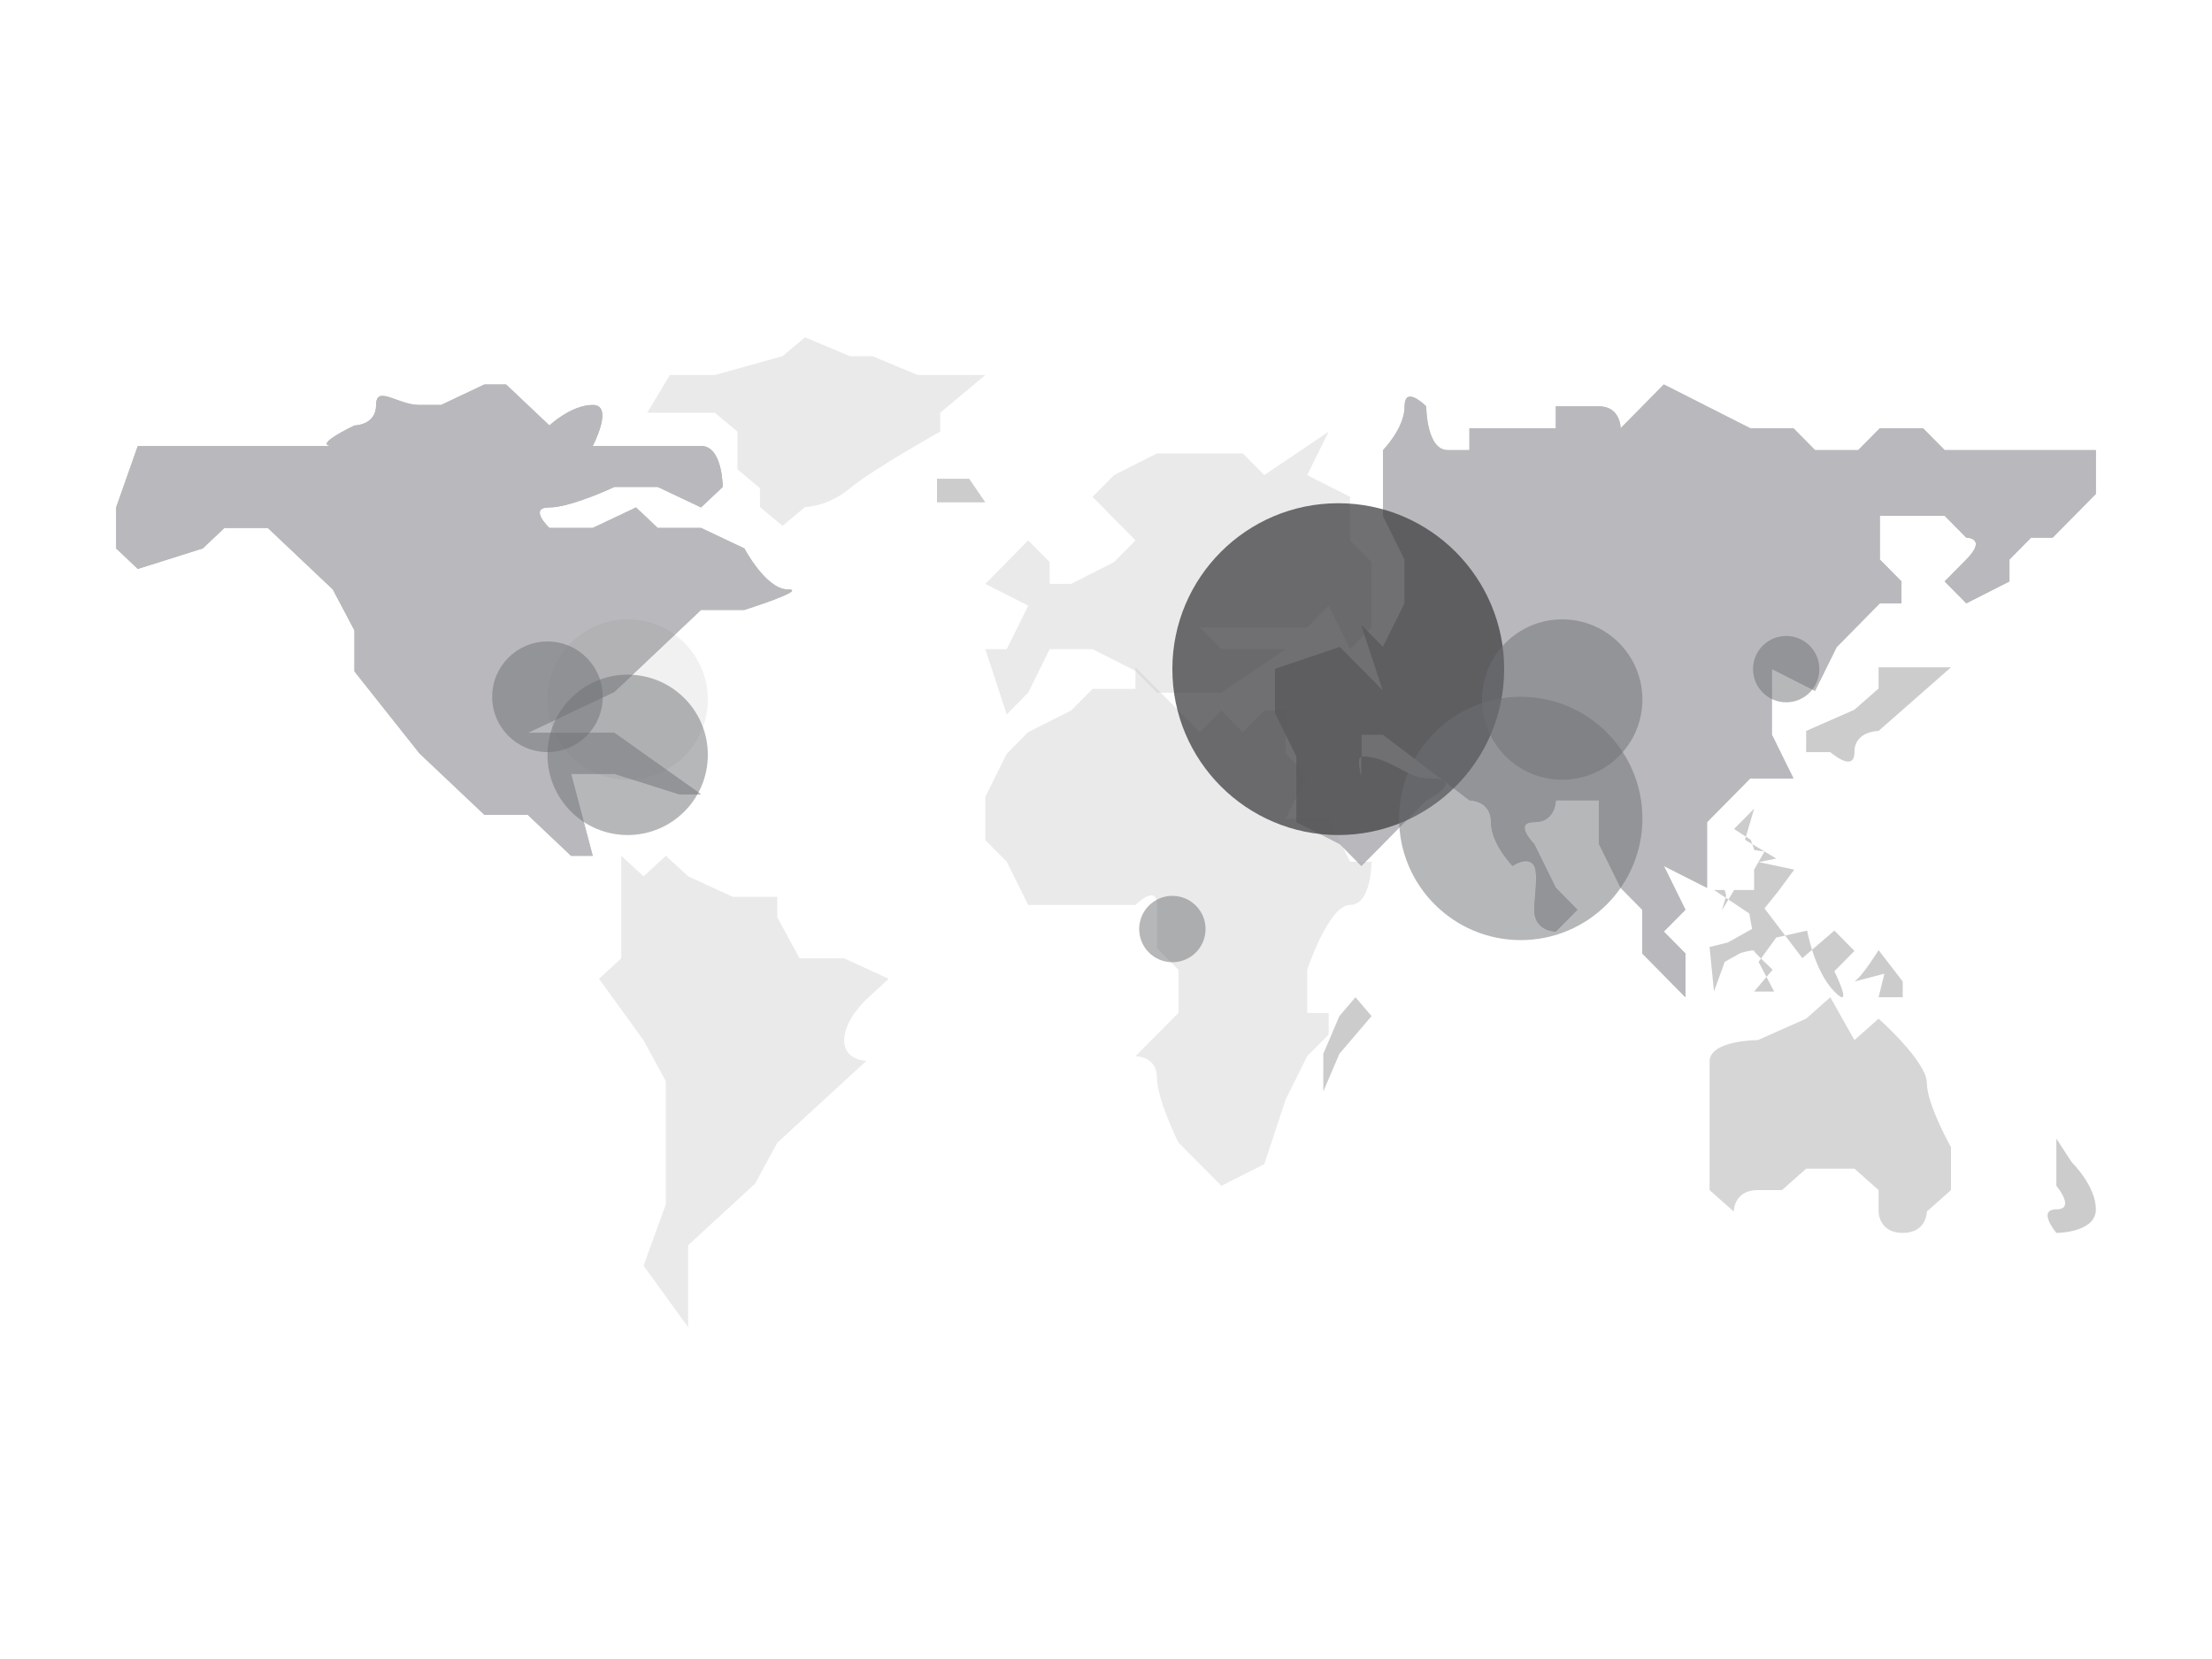 <?xml version="1.0" encoding="UTF-8"?>
<svg width="400px" height="300px" viewBox="0 0 400 300" version="1.1" xmlns="http://www.w3.org/2000/svg" xmlns:xlink="http://www.w3.org/1999/xlink">
    <!-- Generator: Sketch 50.2 (55047) - http://www.bohemiancoding.com/sketch -->
    <title>img-11</title>
    <desc>Created with Sketch.</desc>
    <defs>
        <path d="M3.918,19.642 L0,30.76 L0,38.172 L3.918,41.878 L15.67,38.172 L19.588,34.466 L27.423,34.466 L35.258,41.878 L39.176,45.584 L43.093,52.996 L43.093,60.408 L54.846,75.232 L66.599,86.35 L74.434,86.35 L82.269,93.762 L86.186,93.762 L82.269,78.938 L90.104,78.938 L101.857,82.644 L105.774,82.644 L90.104,71.526 L86.186,71.526 L82.269,71.526 L74.434,71.526 L90.104,64.114 L94.021,60.408 L97.939,56.702 L101.857,52.996 L105.774,49.29 L113.609,49.29 C113.609,49.29 125.362,45.584 121.444,45.584 C117.527,45.584 113.609,38.172 113.609,38.172 L105.774,34.466 L97.939,34.466 L94.021,30.76 L86.186,34.466 L82.269,34.466 L78.351,34.466 C78.351,34.466 74.434,30.76 78.351,30.76 C82.269,30.76 90.104,27.054 90.104,27.054 L97.939,27.054 L105.774,30.76 L109.692,27.054 C109.692,27.054 109.692,19.642 105.774,19.642 L90.104,19.642 L86.186,19.642 C86.186,19.642 90.104,12.23 86.186,12.23 C82.269,12.23 78.351,15.936 78.351,15.936 L70.516,8.524 L66.599,8.524 L58.763,12.23 L54.846,12.23 C50.928,12.23 47.011,8.524 47.011,12.23 C47.011,15.936 43.093,15.936 43.093,15.936 C43.093,15.936 35.258,19.642 39.176,19.642 C43.093,19.642 43.093,19.642 31.34,19.642 L15.67,19.642 L11.753,19.642 L3.918,19.642 Z" id="path-1"></path>
        <path d="M221.28,56.014 L209.561,59.971 L209.561,67.886 L213.467,75.801 L213.467,83.716 L213.467,87.673 L221.28,91.631 L225.186,95.588 L229.092,91.631 L232.999,87.673 L236.905,83.716 C236.905,83.716 244.689,79.773 236.947,79.759 C235.245,79.759 233.584,78.798 231.732,77.824 C229.824,76.82 227.712,75.801 225.186,75.801 C224.153,75.942 225.186,79.759 225.186,79.759 L225.186,71.844 L229.092,71.844 L244.718,83.716 C244.718,83.716 248.624,83.716 248.624,87.673 C248.624,91.631 252.53,95.588 252.53,95.588 C252.53,95.588 255.316,93.62 256.436,95.588 C257.199,96.928 256.436,101.9 256.436,103.503 C256.436,107.461 260.343,107.461 260.343,107.461 L264.249,103.503 L260.343,99.546 L256.436,91.631 C256.436,91.631 252.53,87.673 256.436,87.673 C260.343,87.673 260.343,83.716 260.343,83.716 L264.249,83.716 L268.155,83.716 L268.155,91.631 L272.062,99.546 L275.968,103.503 L275.968,111.418 L283.78,119.333 L283.78,111.418 L279.874,107.461 L283.78,103.503 L279.874,95.588 L287.687,99.546 L287.687,91.631 L287.687,87.673 L291.593,83.716 L295.499,79.759 L303.312,79.759 L299.406,71.844 L299.406,63.929 L299.406,59.971 L307.218,63.929 L311.125,56.014 L315.031,52.056 L318.937,48.099 L322.843,48.099 L322.843,44.141 L318.937,40.184 L318.937,32.269 L330.656,32.269 C330.656,32.269 334.562,36.226 334.562,36.226 C334.562,36.226 338.469,36.226 334.562,40.184 L330.656,44.141 L334.562,48.099 L342.375,44.141 L342.375,40.184 L346.281,36.226 L350.187,36.226 L358,28.311 L358,20.396 L346.281,20.396 L330.656,20.396 L326.75,16.439 C326.75,16.439 326.75,16.439 322.843,16.439 L318.937,16.439 L315.031,20.396 L307.218,20.396 L303.312,16.439 L295.499,16.439 L287.687,12.481 L279.874,8.524 L272.062,16.439 C272.062,16.439 272.062,12.481 268.155,12.481 L260.343,12.481 L260.343,16.439 L256.436,16.439 L244.718,16.439 L244.718,20.396 C244.718,20.396 244.718,20.396 240.811,20.396 C236.905,20.396 236.905,12.481 236.905,12.481 C236.905,12.481 232.999,8.524 232.999,12.481 C232.999,16.439 229.092,20.396 229.092,20.396 L229.092,24.354 L229.092,32.269 L232.999,40.184 L232.999,48.099 L229.092,56.014 L225.186,52.056 L229.092,63.929 L221.28,56.014 Z" id="path-2"></path>
    </defs>
    <g id="img-11" stroke="none" stroke-width="1" fill="none" fill-rule="evenodd">
        <g id="Group-7" transform="translate(21, 61)">
            <g id="Path-3734" opacity="0.8" fill="#A7A8AC">
                <use xlink:href="#path-1"></use>
                <use xlink:href="#path-1"></use>
            </g>
            <path d="M100.124,6.819 L96.049,13.638 L104.198,13.638 L108.273,13.638 L112.348,17.048 L112.348,23.867 L116.423,27.276 L116.423,30.686 L120.498,34.095 L124.572,30.686 C124.572,30.686 128.647,30.686 132.722,27.276 C136.797,23.867 149.021,17.048 149.021,17.048 L149.021,13.638 L157.171,6.819 L144.946,6.819 L136.797,3.41 L132.722,3.41 L124.572,0 L120.498,3.41 L108.273,6.819 L100.124,6.819 Z" id="Path-3735" fill="#CCCCCC" opacity="0.4"></path>
            <path d="M91.347,93.762 L91.347,101.174 L91.347,112.292 L87.317,115.998 L95.377,127.116 L99.407,134.528 L99.407,141.94 L99.407,156.764 L95.377,167.882 L103.437,179 L103.437,167.882 L103.437,164.176 L111.497,156.764 L115.527,153.058 L119.557,145.646 L127.617,138.234 L131.647,134.528 L135.677,130.822 C135.677,130.822 131.647,130.822 131.647,127.116 C131.647,123.41 135.677,119.704 135.677,119.704 L139.707,115.998 L131.647,112.292 L123.587,112.292 L119.557,104.88 L119.557,101.174 L111.497,101.174 L103.437,97.468 L99.407,93.762 L95.377,97.468 L91.347,93.762 Z" id="Path-3736" fill="#CCCCCC" opacity="0.4"></path>
            <polygon id="Path-3737" fill="#CCCCCC" points="148.439 29.833 157.171 29.833 154.26 25.571 148.439 25.571"></polygon>
            <path d="M164.932,36.718 L157.171,44.586 L164.932,48.52 L161.051,56.388 L157.171,56.388 L161.051,68.19 L164.932,64.256 L168.813,56.388 L176.575,56.388 L184.336,60.322 L188.217,64.256 L192.098,64.256 L195.978,64.256 L199.859,64.256 L211.501,56.388 L199.859,56.388 L195.978,52.454 L199.859,52.454 L203.74,52.454 L207.621,52.454 L215.382,52.454 L219.263,48.52 L223.144,56.388 L227.024,52.454 L227.024,40.652 L223.144,36.718 L223.144,28.85 L215.382,24.916 L219.263,17.048 L207.621,24.916 L203.74,20.982 L199.859,20.982 L192.098,20.982 L188.217,20.982 L180.455,24.916 L176.575,28.85 L184.336,36.718 L180.455,40.652 L172.694,44.586 L168.813,44.586 L168.813,40.652 L164.932,36.718 Z" id="Path-3738" fill="#CCCCCC" opacity="0.4"></path>
            <path d="M176.575,63.573 L172.694,67.48 L164.932,71.387 L161.051,75.294 L157.171,83.107 L157.171,90.921 L161.051,94.827 L164.932,102.641 L168.813,102.641 L176.575,102.641 L180.455,102.641 L184.336,102.641 C184.336,102.641 188.217,98.734 188.217,102.641 L188.217,110.454 L192.098,114.361 L192.098,122.175 L188.217,126.081 L184.336,129.988 C184.336,129.988 188.217,129.988 188.217,133.895 C188.217,137.802 192.098,145.615 192.098,145.615 L199.859,153.429 L207.621,149.522 L211.501,137.802 L215.382,129.988 L219.263,126.081 L219.263,122.175 L215.382,122.175 L215.382,114.361 C215.382,114.361 219.263,102.641 223.144,102.641 C227.024,102.641 227.024,94.827 227.024,94.827 L223.144,94.827 L219.263,87.014 L211.501,87.014 L215.382,79.2 L211.501,75.294 L211.501,67.48 L207.621,67.48 L203.74,71.387 L199.859,67.48 L195.978,71.387 L192.098,67.48 L188.217,63.573 L184.336,59.667 L184.336,63.573 L176.575,63.573 Z" id="Path-3739" fill="#CCCCCC" opacity="0.4"></path>
            <path d="M224.114,119.333 L221.203,122.743 L218.293,129.562 L218.293,136.381 L221.203,129.562 L224.114,126.152 L227.024,122.743 L224.114,119.333 Z" id="Path-3740" fill="#CCCCCC"></path>
            <g id="Path-3741" opacity="0.8" fill="#A7A8AC">
                <use xlink:href="#path-2"></use>
                <use xlink:href="#path-2"></use>
            </g>
            <path d="M314.341,67.338 L305.61,71.174 L305.61,75.01 L309.976,75.01 C309.976,75.01 314.341,78.845 314.341,75.01 C314.341,71.174 318.707,71.174 318.707,71.174 L323.073,67.338 L327.439,63.502 L331.805,59.667 L323.073,59.667 L318.707,59.667 L318.707,63.502 L314.341,67.338 Z" id="Path-3742" fill="#CCCCCC"></path>
            <path d="M296.2,85.238 L294.551,90.859 L300.201,94.251 L297.006,94.891 L303.456,96.26 L300.467,100.301 L298.072,103.263 L304.922,112.261 L310.713,107.282 L314.341,110.956 C314.341,110.956 310.713,114.631 310.713,114.631 C310.713,114.631 314.341,121.979 310.713,118.305 C307.085,114.631 305.789,107.282 305.789,107.282 L300.201,108.539 L297.006,112.935 C297.006,112.935 299.828,118.305 299.828,118.305 L296.2,118.305 L299.545,114.349 C299.545,114.349 296.255,111.282 296.2,110.956 C296.145,110.631 293.728,111.346 293.728,111.346 L290.881,112.935 L288.943,118.305 L288.146,110.245 L291.437,109.437 L295.83,106.981 L295.329,104.186 L288.943,99.934 L290.881,99.934 L291.154,100.93 L290.385,103.608 L292.601,99.934 C292.601,99.934 291.258,99.934 292.905,99.934 L296.2,99.934 L296.2,96.26 L298.072,92.99 L296.2,92.706 L296.2,92.586 C296.2,92.586 295.791,91.435 295.587,90.859 C295.587,90.859 292.571,88.912 292.571,88.912 C292.571,88.912 296.2,85.238 296.2,85.238 Z" id="Path-3743" fill="#CCCCCC"></path>
            <path d="M305.61,123.208 L296.878,127.082 C296.878,127.082 288.146,127.082 288.146,130.957 L288.146,138.706 L288.146,142.58 C288.146,142.58 288.146,142.58 288.146,146.455 L288.146,154.203 L292.512,158.078 C292.512,158.078 292.512,154.203 296.878,154.203 L301.244,154.203 L305.61,150.329 L314.341,150.329 L318.707,154.203 L318.707,158.078 C318.707,158.078 318.707,161.952 323.073,161.952 C327.439,161.952 327.439,158.078 327.439,158.078 L331.805,154.203 L331.805,146.455 C331.805,146.455 327.439,138.706 327.439,134.831 C327.439,130.957 318.707,123.208 318.707,123.208 L314.341,127.082 L309.976,119.333 L305.61,123.208 Z" id="Path-3744" fill="#CCCCCC" opacity="0.8"></path>
            <path d="M318.707,110.81 C318.707,110.81 315.797,115.545 314.341,116.492 L319.762,115.071 L318.707,119.333 L323.073,119.333 L323.073,116.492 L318.707,110.81 Z" id="Path-3745" fill="#CCCCCC"></path>
            <path d="M350.856,144.905 L350.856,146.318 L350.856,153.429 C350.856,153.429 354.428,157.69 350.856,157.69 C347.284,157.69 350.856,161.952 350.856,161.952 C350.856,161.952 358,161.952 358,157.69 C358,153.429 353.634,149.167 353.634,149.167 L350.856,144.905 Z" id="Path-3746" fill="#CCCCCC"></path>
        </g>
        <circle id="Oval-4" fill="#3D3E40" opacity="0.738" cx="242" cy="121" r="30"></circle>
        <circle id="Oval-4" fill="#6F7075" opacity="0.5" cx="275" cy="148" r="22"></circle>
        <circle id="Oval-4" fill="#6F7075" opacity="0.5" cx="282.5" cy="126.5" r="14.5"></circle>
        <circle id="Oval-4" fill="#6F7075" opacity="0.1" cx="113.5" cy="126.5" r="14.5"></circle>
        <circle id="Oval-4" fill="#6F7075" opacity="0.5" cx="113.5" cy="136.5" r="14.5"></circle>
        <circle id="Oval-4" fill="#6F7075" opacity="0.5" cx="99" cy="126" r="10"></circle>
        <circle id="Oval-4" fill="#6F7075" opacity="0.5" cx="212" cy="168" r="6"></circle>
        <circle id="Oval-4" fill="#6F7075" opacity="0.5" cx="323" cy="121" r="6"></circle>
    </g>
</svg>